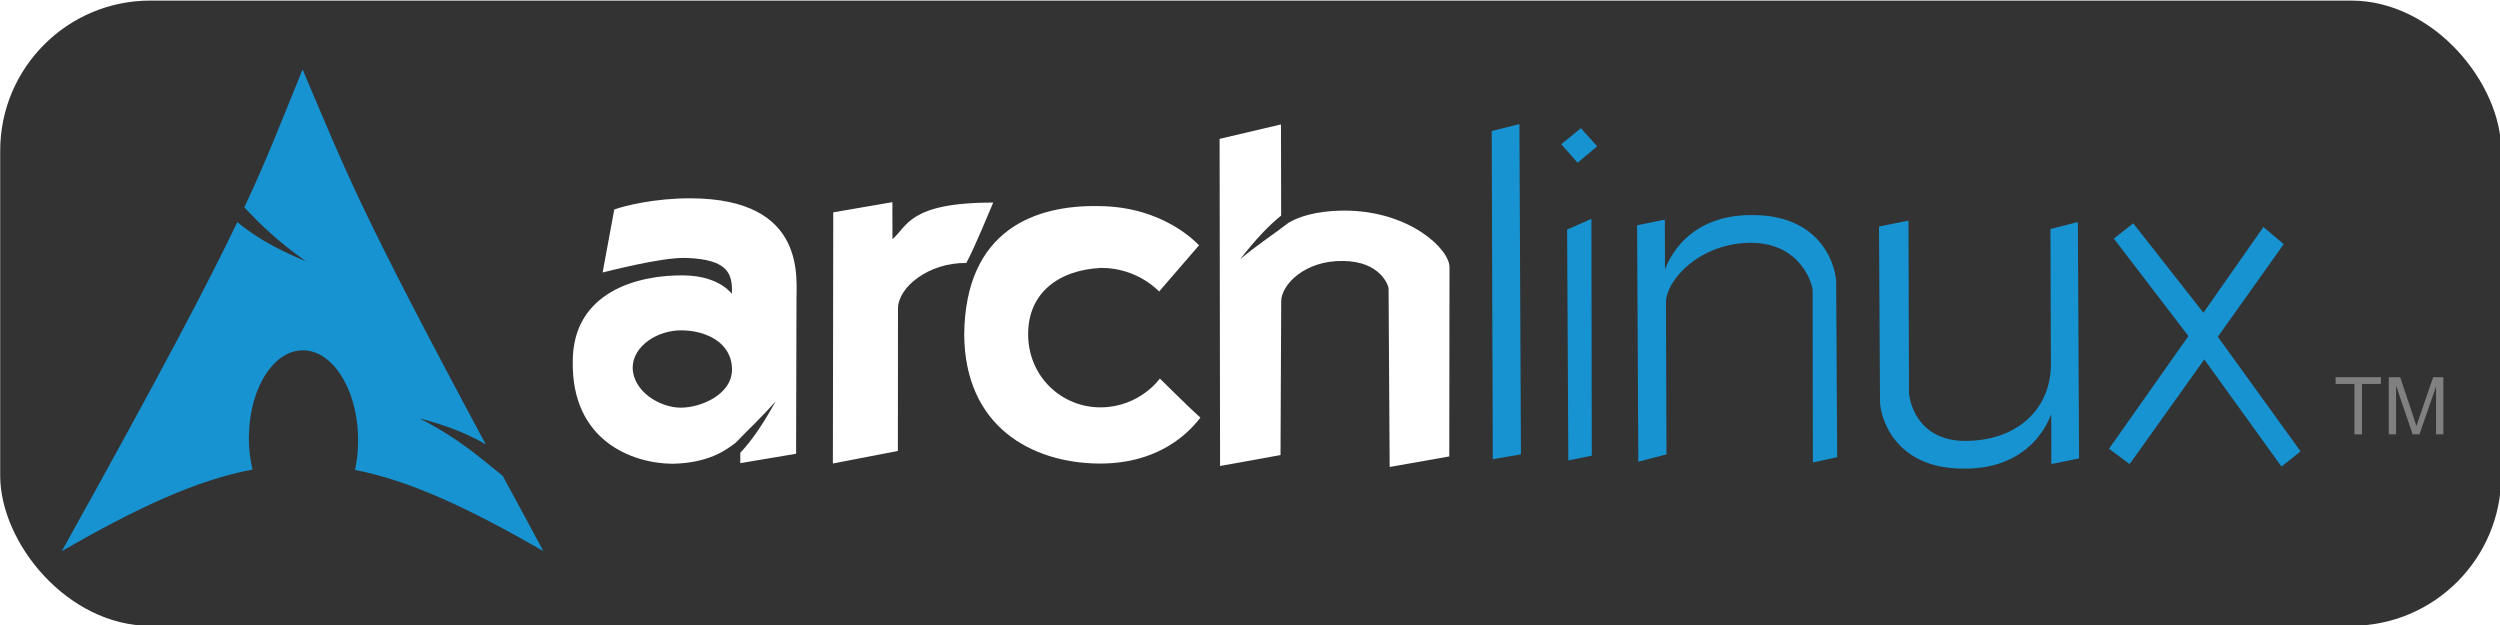 <?xml version="1.0" encoding="UTF-8" standalone="no"?>
<svg
   xmlns:dc="http://purl.org/dc/elements/1.1/"
   xmlns:cc="http://creativecommons.org/ns#"
   xmlns:rdf="http://www.w3.org/1999/02/22-rdf-syntax-ns#"
   xmlns:svg="http://www.w3.org/2000/svg"
   xmlns="http://www.w3.org/2000/svg"
   xmlns:sodipodi="http://sodipodi.sourceforge.net/DTD/sodipodi-0.dtd"
   xmlns:inkscape="http://www.inkscape.org/namespaces/inkscape"
   version="1.0"
   width="150"
   height="37.5"
   id="svg2424"
   sodipodi:docname="archlinux.svg"
   inkscape:version="1.0.2 (e86c870879, 2021-01-15)">
  <sodipodi:namedview
     pagecolor="#ffffff"
     bordercolor="#666666"
     borderopacity="1"
     objecttolerance="10"
     gridtolerance="10"
     guidetolerance="10"
     inkscape:pageopacity="0"
     inkscape:pageshadow="2"
     inkscape:window-width="2160"
     inkscape:window-height="1246"
     id="namedview112"
     showgrid="false"
     inkscape:zoom="5.6992807"
     inkscape:cx="115.82713"
     inkscape:cy="50.300473"
     inkscape:window-x="0"
     inkscape:window-y="42"
     inkscape:window-maximized="1"
     inkscape:current-layer="g2424"
     inkscape:document-rotation="0" />
  <defs
     id="defs2426" />
  <g
     transform="matrix(0.7,0,0,0.7,-37.867,-100.534)"
     id="layer1">
    <g
       transform="matrix(0.875,0,0,0.875,14.731,23.409)"
       id="g2424">
      <g
         id="g863"
         transform="matrix(0.75,0,0,0.75,11.252,34.36)">
        <rect
           style="fill:#333333;fill-opacity:1;stroke-width:0.657"
           id="rect854"
           width="326.667"
           height="81.667"
           x="45.007"
           y="137.441"
           rx="19.615" />
        <g
           transform="matrix(0.319,0,0,0.319,26.694,64.667)"
           id="g2809"
           style="fill:#ffffff;fill-opacity:1">
          <path
             d="m 339.969,309.094 c -14.471,-0.024 -26.481,2.944 -31.125,4.562 l -4.781,25.812 c -0.012,0.095 23.795,-6.349 34.281,-5.969 17.362,0.624 18.959,6.635 18.656,14.75 0.296,0.475 -4.479,-7.332 -19.5,-7.594 -18.95,-0.327 -45.693,6.709 -45.656,35.312 -0.511,32.174 24.034,41.639 40.75,41.812 15.028,-0.274 22.078,-5.691 25.938,-8.594 5.071,-5.302 10.873,-10.634 16.406,-17.031 -5.236,9.513 -9.775,16.09 -14.5,21.125 v 4.25 l 22.844,-3.844 0.156,-62.094 c -0.231,-8.788 5.041,-42.418 -43.469,-42.5 z m -3.281,54.062 c 9.469,0.13 20.328,4.797 20.344,16.031 0.049,10.218 -12.8,15.712 -21.156,15.625 -8.36,-0.087 -19.451,-6.57 -19.5,-16.531 0.16,-8.904 10.46,-15.354 20.312,-15.125 z"
             id="path2284"
             style="fill:#ffffff;fill-opacity:1;fill-rule:evenodd;stroke:none"
             inkscape:connector-curvature="0" />
          <path
             d="m 398.501,314.831 -0.155,102.827 26.612,-5.127 0.045,-58.302 c 0.006,-8.681 12.406,-18.825 27.963,-18.663 3.302,-5.974 9.509,-21.242 11.021,-24.715 -34.756,-0.083 -35.199,9.99 -41.244,14.945 -0.063,-9.453 -0.021,-15.127 -0.021,-15.127 l -24.22,4.162 z"
             id="path2286"
             style="fill:#ffffff;fill-opacity:1;fill-rule:evenodd;stroke:none"
             inkscape:connector-curvature="0" />
          <path
             d="m 548.269,328.331 c -0.257,-0.121 -13.879,-15.934 -41.266,-16.059 -25.652,-0.426 -54.426,9.519 -54.886,52.533 0.225,37.819 27.64,52.598 55.031,52.886 29.313,0.305 40.977,-18.329 41.676,-18.791 -3.498,-3.032 -16.598,-16.013 -16.598,-16.013 0,0 -8.182,11.651 -24.058,11.799 -15.879,0.151 -29.682,-12.273 -29.878,-29.609 -0.203,-17.336 12.689,-26.728 29.997,-27.487 14.985,-0.003 23.63,9.673 23.63,9.673 z"
             id="path2288"
             style="fill:#ffffff;fill-opacity:1;fill-rule:evenodd;stroke:none"
             inkscape:connector-curvature="0" />
          <path
             d="m 581.812,278.844 -25.125,5.906 0.188,133.938 24.75,-4.469 0.281,-63.031 c 0.053,-6.609 9.561,-16.759 25.438,-16.438 15.18,0.158 18.572,10.118 18.531,11.375 l 0.438,72.969 24.406,-4.312 0.094,-77.375 c 0.161,-7.445 -16.308,-23.17 -42.781,-23.281 -12.581,0.02 -19.548,2.868 -23.094,4.969 -6.067,4.686 -13,9.175 -19.812,14.906 6.298,-8.091 11.586,-13.685 16.75,-17.844 l -0.062,-37.312 z"
             id="path2290"
             style="fill:#ffffff;fill-opacity:1;fill-rule:evenodd;stroke:none"
             inkscape:connector-curvature="0" />
        </g>
        <g
           transform="matrix(0.473,0,0.007,0.473,45.888,-143.415)"
           id="g5326"
           style="fill:#1793d1;fill-opacity:1;stroke:none">
          <path
             d="m 400.676,629.796 7.682,-1.916 -0.929,91.208 -7.796,1.324 z"
             id="path2292"
             style="fill:#1793d1;fill-opacity:1;fill-rule:evenodd;stroke:none"
             inkscape:connector-curvature="0" />
          <path
             d="m 421.103,657.018 6.751,-2.987 -0.868,65.399 -6.498,1.339 z m -1.261,-23.583 5.472,-4.415 4.423,5 -5.476,4.532 z"
             id="path2294"
             style="fill:#1793d1;fill-opacity:1;fill-rule:evenodd;stroke:none"
             inkscape:connector-curvature="0" />
          <path
             d="m 440.443,655.826 7.678,-1.562 -0.157,13.672 c -0.007,0.587 4.419,-15.274 24.685,-14.921 19.68,0.11 22.684,15.346 22.529,18.762 l -0.438,48.078 -6.73,1.456 0.633,-47.489 c 0.097,-1.387 -2.881,-13.114 -16.789,-13.158 -13.905,-0.04 -23.684,10.1 -23.758,16.579 l -0.481,41.835 -7.804,2.031 z"
             id="path2296"
             style="fill:#1793d1;fill-opacity:1;fill-rule:evenodd;stroke:none"
             inkscape:connector-curvature="0" />
          <path
             d="m 561.533,720.202 -7.678,1.562 0.157,-13.672 c 0.007,-0.587 -4.422,15.274 -24.685,14.921 -19.68,-0.109 -22.684,-15.346 -22.529,-18.762 l 0.438,-48.079 8.157,-1.642 -0.546,47.49 c -0.015,1.297 1.368,13.3 15.276,13.343 13.905,0.041 23.766,-8.374 24.015,-21.044 l 0.431,-37.469 7.598,-1.932 z"
             id="path2298"
             style="fill:#1793d1;fill-opacity:1;fill-rule:evenodd;stroke:none"
             inkscape:connector-curvature="0" />
          <path
             d="m 577.455,655.287 -5.427,4.2 20.199,26.933 -22.391,31.116 5.635,4.226 21.044,-28.897 20.878,29.582 5.327,-4.201 -22.376,-31.629 18.57,-25.578 -5.532,-4.734 -16.921,23.668 z"
             id="path2300"
             style="fill:#1793d1;fill-opacity:1;fill-rule:evenodd;stroke:none"
             inkscape:connector-curvature="0" />
        </g>
        <path
           d="m 84.501,146.435 c -2.801,6.866 -4.49,11.357 -7.608,18.019 1.912,2.026 4.258,4.386 8.069,7.052 -4.097,-1.686 -6.892,-3.378 -8.98,-5.135 -3.99,8.327 -10.242,20.188 -22.93,42.984 9.972,-5.757 17.702,-9.306 24.905,-10.66 -0.309,-1.33 -0.485,-2.77 -0.473,-4.271 l 0.012,-0.319 c 0.158,-6.389 3.482,-11.301 7.418,-10.968 3.937,0.334 6.997,5.786 6.839,12.175 -0.03,1.202 -0.165,2.359 -0.402,3.431 7.126,1.394 14.773,4.934 24.61,10.613 -1.94,-3.571 -3.671,-6.79 -5.324,-9.856 -2.604,-2.018 -5.321,-4.645 -10.861,-7.489 3.808,0.99 6.535,2.131 8.661,3.407 -16.81,-31.297 -18.171,-35.455 -23.935,-48.983 z"
           id="path2518"
           style="fill:#1793d1;fill-opacity:1;fill-rule:evenodd;stroke:none;stroke-width:0.379"
           inkscape:connector-curvature="0" />
        <g
           id="text2634"
           style="font-style:normal;font-weight:normal;font-size:8.441px;font-family:'DejaVu Sans Mono';fill:#808080;fill-opacity:1;stroke:none"
           transform="matrix(1.236,0,0,1.236,-494.74,-132.003)">
          <path
             d="m 685.467,263.836 v -5.329 h -1.991 v -0.713 h 4.79 v 0.713 h -1.999 v 5.329 h -0.8"
             id="path3660"
             style="fill:#808080;fill-opacity:1"
             inkscape:connector-curvature="0" />
          <path
             d="m 689.098,263.836 v -6.043 h 1.204 l 1.43,4.278 c 0.132,0.398 0.228,0.697 0.289,0.894 0.069,-0.22 0.176,-0.543 0.322,-0.969 l 1.447,-4.204 h 1.076 v 6.043 h -0.771 v -5.057 l -1.756,5.057 h -0.721 l -1.748,-5.144 v 5.144 h -0.771"
             id="path3662"
             style="fill:#808080;fill-opacity:1"
             inkscape:connector-curvature="0" />
        </g>
      </g>
    </g>
  </g>
</svg>

